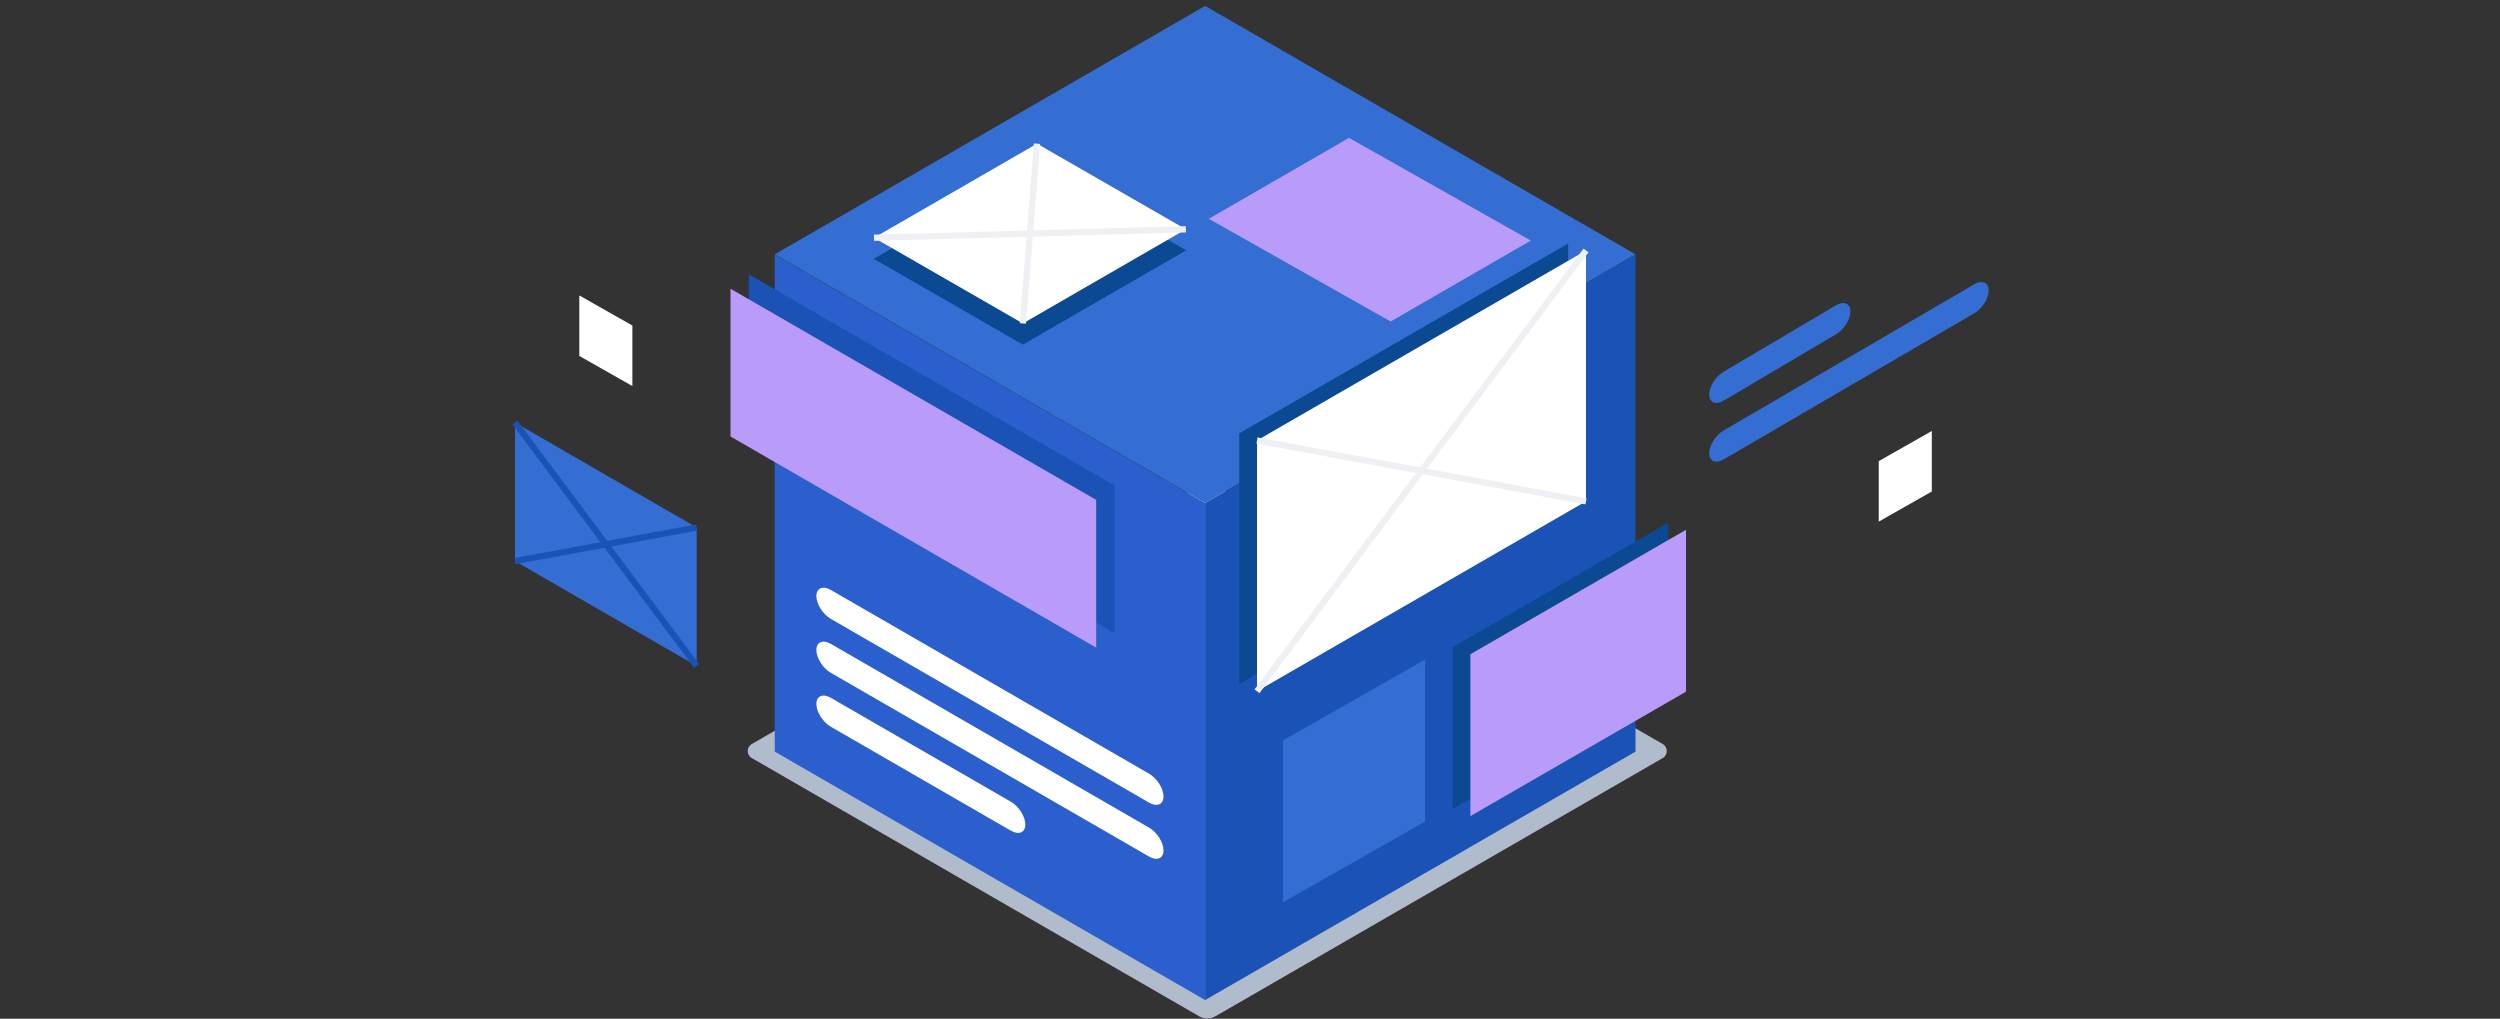 <svg width="400" height="163" viewBox="0 0 400 163" fill="none" xmlns="http://www.w3.org/2000/svg">
<rect x="0" y="0" width="400" height="163" fill="#333333" stroke="none"/>
<g clip-path="url(#clip0)">
<path d="M266.04 121.289L263.98 122.479L194.51 162.579C193.67 163.069 192.65 163.069 191.82 162.579L122.35 122.479L120.28 121.289C119.42 120.789 119.42 119.549 120.28 119.049L192.52 77.349C192.91 77.119 193.41 77.119 193.81 77.349L266.04 119.049C266.9 119.539 266.9 120.789 266.04 121.289Z" fill="#B0BBCC"/>
<path d="M261.68 40.699L192.82 80.459L123.96 40.699L192.82 0.949L261.68 40.699Z" fill="#356ED3"/>
<path d="M261.68 40.749V120.259L192.82 160.009V80.499L261.68 40.749Z" fill="#1A52B5"/>
<path d="M123.96 40.749V120.259L192.82 160.009V80.499L123.96 40.749Z" fill="#2B5FCE"/>
<path d="M250.91 79.069L198.28 109.459V69.339L250.91 38.949V79.069Z" fill="#0C4993"/>
<path d="M266.91 109.529L232.42 129.449V103.549L266.91 83.629V109.529Z" fill="#0C4993"/>
<path d="M178.33 101.319L119.81 67.529V43.899L178.33 77.679V101.319Z" fill="#1A52B5"/>
<path d="M253.76 80.209L201.12 110.599V70.469L253.76 40.079V80.209Z" fill="white"/>
<path d="M253.76 40.079L201.12 110.599" stroke="#EEF0F4" stroke-miterlimit="10"/>
<path d="M201.12 70.469L253.76 80.209" stroke="#EEF0F4" stroke-miterlimit="10"/>
<path d="M269.76 110.669L235.26 130.579V104.679L269.76 84.769V110.669Z" fill="#B99BF9"/>
<path d="M228 131.449L205.29 144.359V118.459L228 105.549V131.449Z" fill="#356ED3"/>
<path d="M165.92 26.349L189.74 40.049L163.66 55.109L139.84 41.409L165.92 26.349Z" fill="#0C4993"/>
<path d="M165.92 26.349L189.74 40.049L163.66 55.109L139.84 41.409L165.92 26.349Z" fill="#0C4993"/>
<path d="M82.4 89.779L111.47 106.559V84.399L82.4 67.609V89.779Z" fill="#356ED3"/>
<path d="M82.4 67.609L111.47 106.559" stroke="#1A52B5" stroke-miterlimit="10"/>
<path d="M111.47 84.399L82.4 89.779" stroke="#1A52B5" stroke-miterlimit="10"/>
<path d="M275.78 73.509L315.88 50.119C317.16 49.379 318.19 47.749 318.19 46.469C318.19 45.189 317.15 44.759 315.88 45.489L275.78 68.879C274.5 69.619 273.47 71.249 273.47 72.529C273.47 73.809 274.51 74.249 275.78 73.509Z" fill="#356ED3"/>
<path d="M275.78 64.109L293.76 53.479C295.04 52.739 296.07 51.109 296.07 49.829C296.07 48.549 295.03 48.119 293.76 48.849L275.78 59.479C274.5 60.219 273.47 61.849 273.47 63.129C273.47 64.409 274.51 64.849 275.78 64.109Z" fill="#356ED3"/>
<path d="M165.92 22.989L189.74 36.689L163.66 51.749L139.84 38.039L165.92 22.989Z" fill="white"/>
<path d="M139.84 38.039L189.74 36.689" stroke="#EEF0F4" stroke-miterlimit="10"/>
<path d="M163.66 51.749L165.92 22.989" stroke="#EEF0F4" stroke-miterlimit="10"/>
<path d="M215.84 22.059L244.93 38.489L222.5 51.439L193.41 35.009L215.84 22.059Z" fill="#B99BF9"/>
<path d="M175.39 103.619L116.88 69.839V46.199L175.39 79.979V103.619Z" fill="#B99BF9"/>
<path d="M183.85 128.419L132.93 99.019C131.65 98.279 130.62 96.649 130.62 95.369C130.62 94.089 131.66 93.659 132.93 94.389L183.85 123.789C185.13 124.529 186.16 126.159 186.16 127.439C186.16 128.719 185.13 129.159 183.85 128.419Z" fill="white"/>
<path d="M183.85 137.049L132.93 107.649C131.65 106.909 130.62 105.279 130.62 103.999C130.62 102.719 131.66 102.289 132.93 103.019L183.85 132.419C185.13 133.159 186.16 134.789 186.16 136.069C186.16 137.349 185.13 137.789 183.85 137.049Z" fill="white"/>
<path d="M161.74 132.909L132.93 116.279C131.65 115.539 130.62 113.909 130.62 112.629C130.62 111.349 131.66 110.919 132.93 111.649L161.74 128.279C163.02 129.019 164.05 130.649 164.05 131.929C164.05 133.209 163.02 133.649 161.74 132.909Z" fill="white"/>
<path d="M92.69 56.949L101.18 61.769V52.089L92.69 47.269V56.949Z" fill="white"/>
<path d="M309.09 78.639L300.6 83.459V73.779L309.09 68.959V78.639Z" fill="white"/>
</g>
<defs>
<clipPath id="clip0">
<rect width="400" height="162" fill="white" transform="translate(0 0.949)"/>
</clipPath>
</defs>
</svg>
